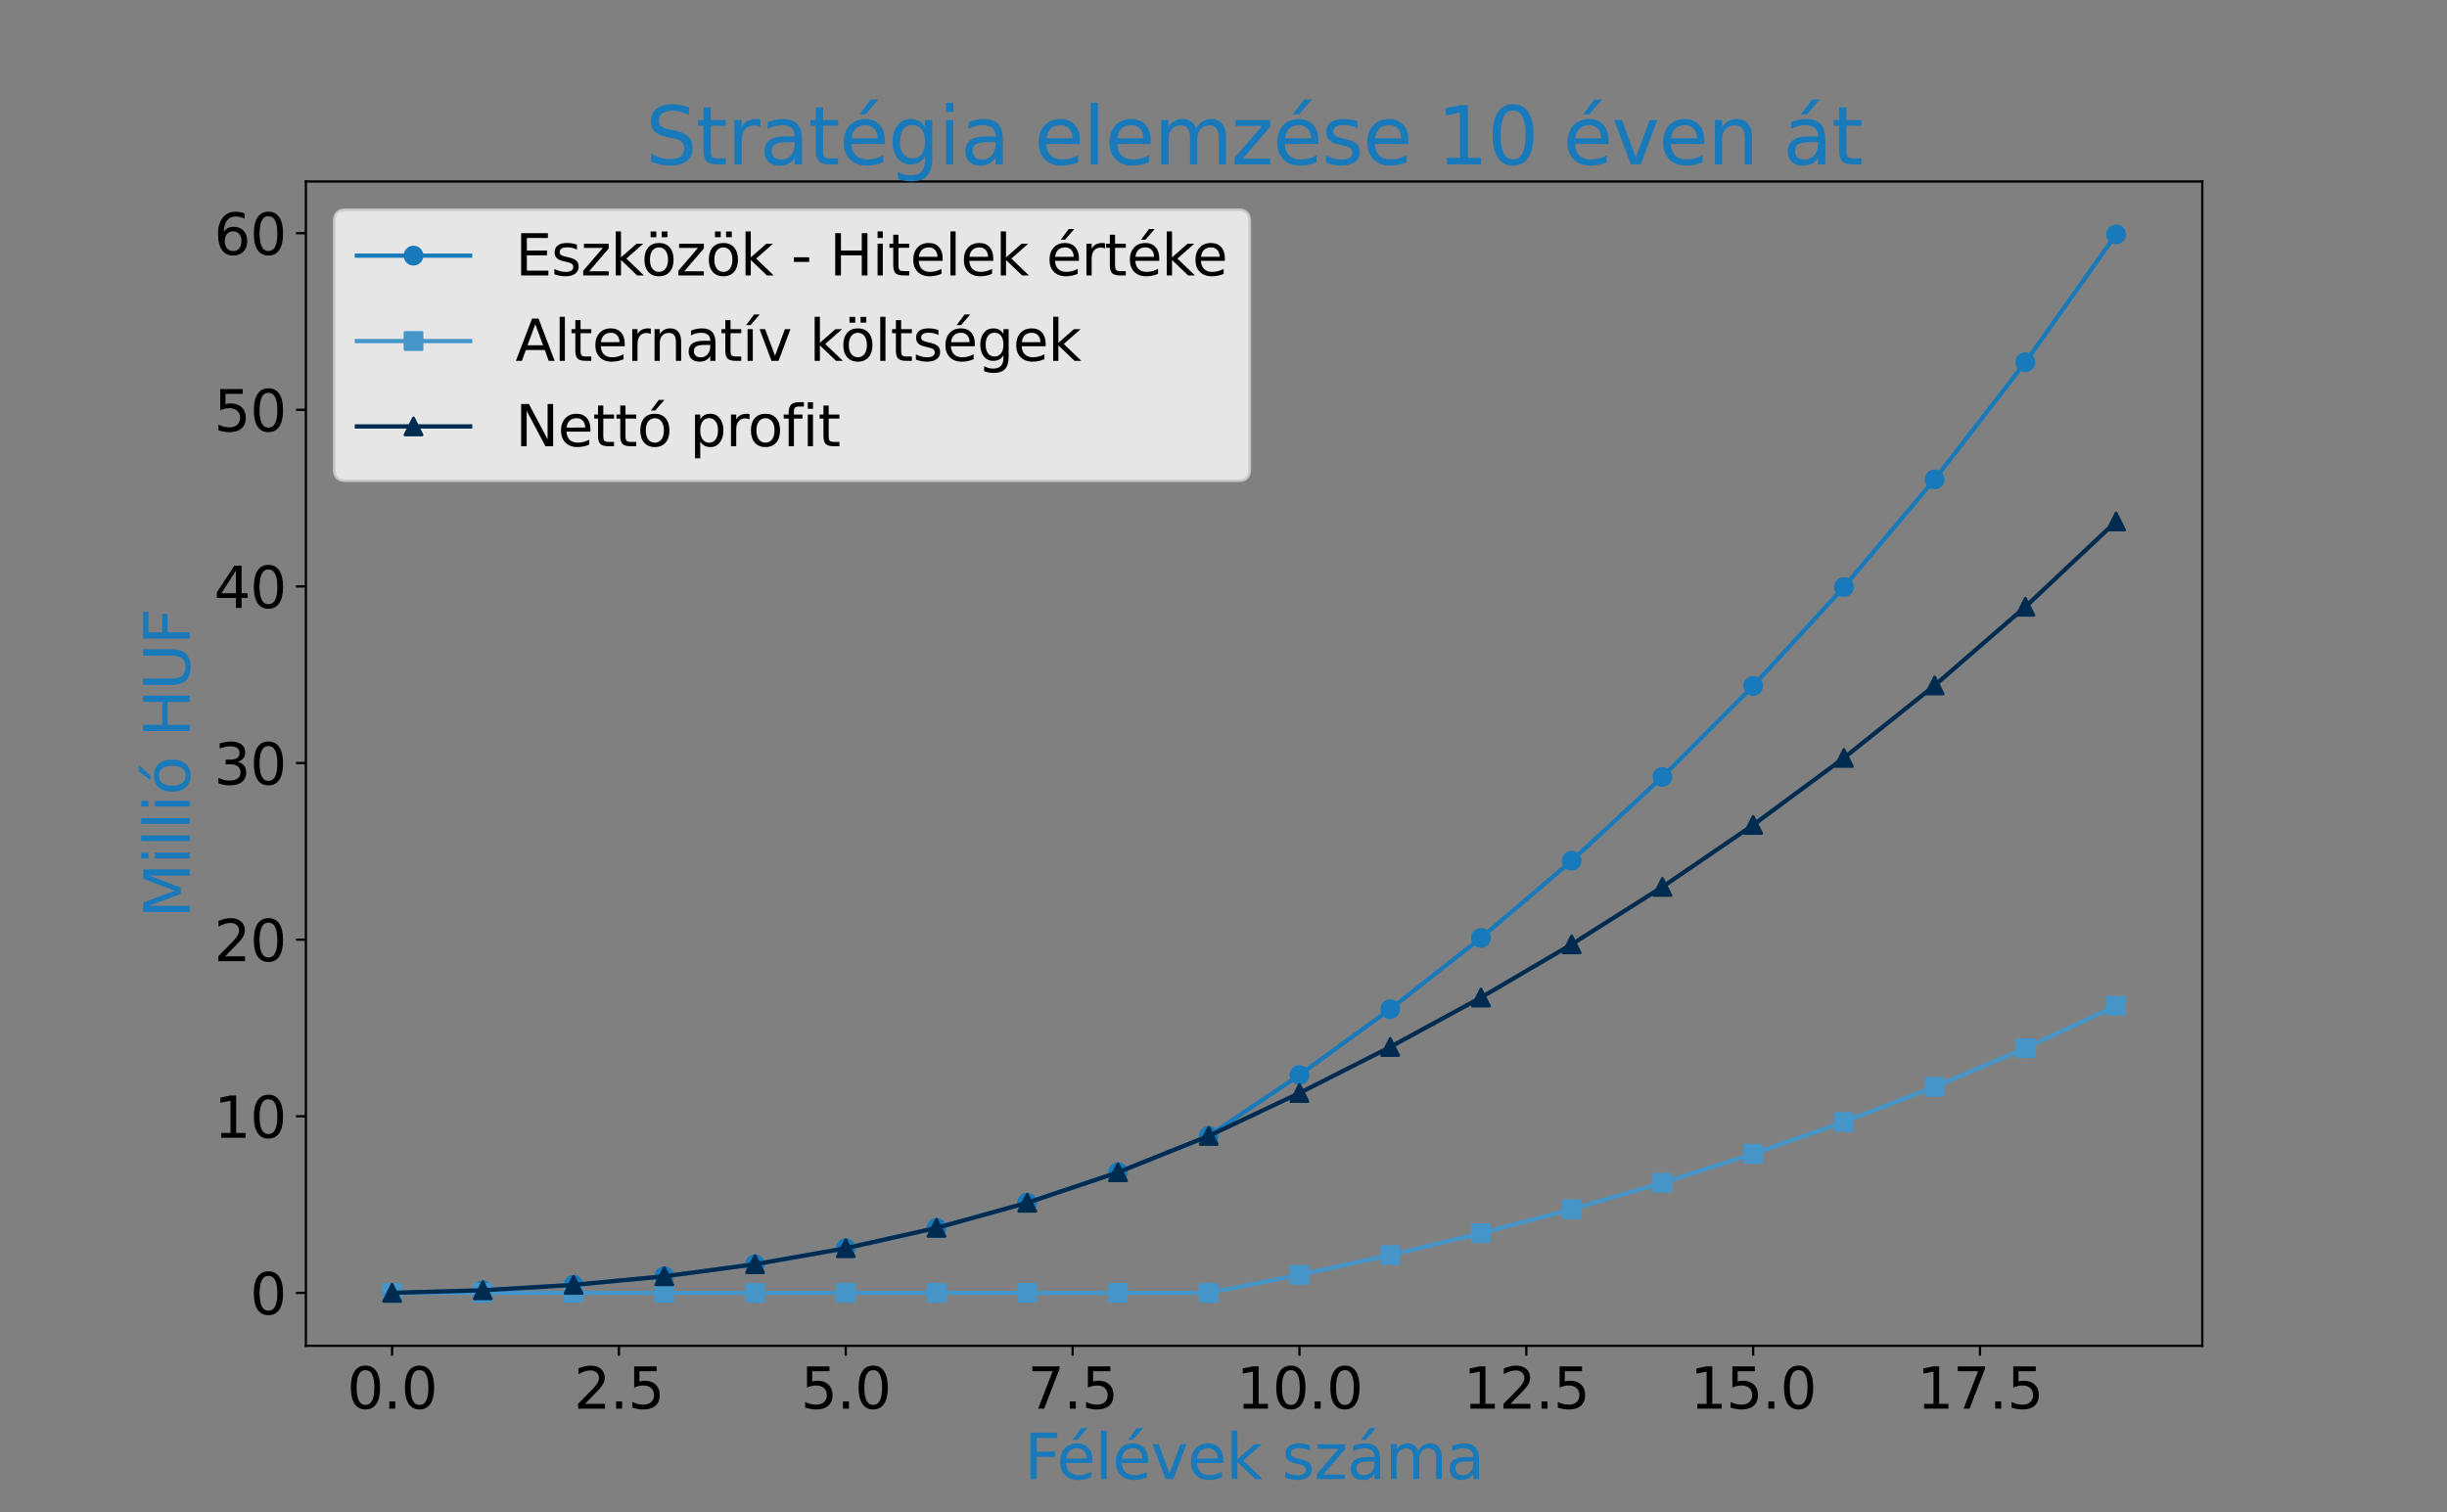 <?xml version="1.0" encoding="utf-8" standalone="no"?>
<!DOCTYPE svg PUBLIC "-//W3C//DTD SVG 1.1//EN"
  "http://www.w3.org/Graphics/SVG/1.1/DTD/svg11.dtd">
<svg xmlns:xlink="http://www.w3.org/1999/xlink" width="864pt" height="533.993pt" viewBox="0 0 864 533.993" xmlns="http://www.w3.org/2000/svg" version="1.1">
 <rect x="0" y="0" width="864" height="533.993" fill="#808080" stroke="none"/>
 <defs>
  <style type="text/css">*{stroke-linejoin: round; stroke-linecap: butt}</style>
 </defs>
 <g id="figure_1">
  <g id="patch_1">
   <path d="M 0 533.993 
L 864 533.993 
L 864 0 
L 0 0 
L 0 533.993 
z
" style="fill: none; opacity: 0"/>
  </g>
  <g id="axes_1">
   <g id="patch_2">
    <path d="M 108 475.253 
L 777.6 475.253 
L 777.6 64.079 
L 108 64.079 
L 108 475.253 
z
" style="fill: none; opacity: 0"/>
   </g>
   <g id="matplotlib.axis_1">
    <g id="xtick_1">
     <g id="line2d_1">
      <defs>
       <path id="m2d9361c1e0" d="M 0 0 
L 0 3.5 
" style="stroke: #000000; stroke-width: 0.8"/>
      </defs>
      <g>
       <use xlink:href="#m2d9361c1e0" x="138.436" y="475.253" style="stroke: #000000; stroke-width: 0.8"/>
      </g>
     </g>
     <g id="text_1">
      <!-- 0.0 -->
      <g transform="translate(122.533 497.45) scale(0.2 -0.2)">
       <defs>
        <path id="DejaVuSans-30" d="M 2034 4250 
Q 1547 4250 1301 3770 
Q 1056 3291 1056 2328 
Q 1056 1369 1301 889 
Q 1547 409 2034 409 
Q 2525 409 2770 889 
Q 3016 1369 3016 2328 
Q 3016 3291 2770 3770 
Q 2525 4250 2034 4250 
z
M 2034 4750 
Q 2819 4750 3233 4129 
Q 3647 3509 3647 2328 
Q 3647 1150 3233 529 
Q 2819 -91 2034 -91 
Q 1250 -91 836 529 
Q 422 1150 422 2328 
Q 422 3509 836 4129 
Q 1250 4750 2034 4750 
z
" transform="scale(0.016)"/>
        <path id="DejaVuSans-2e" d="M 684 794 
L 1344 794 
L 1344 0 
L 684 0 
L 684 794 
z
" transform="scale(0.016)"/>
       </defs>
       <use xlink:href="#DejaVuSans-30"/>
       <use xlink:href="#DejaVuSans-2e" x="63.623"/>
       <use xlink:href="#DejaVuSans-30" x="95.41"/>
      </g>
     </g>
    </g>
    <g id="xtick_2">
     <g id="line2d_2">
      <g>
       <use xlink:href="#m2d9361c1e0" x="218.532" y="475.253" style="stroke: #000000; stroke-width: 0.8"/>
      </g>
     </g>
     <g id="text_2">
      <!-- 2.5 -->
      <g transform="translate(202.629 497.45) scale(0.2 -0.2)">
       <defs>
        <path id="DejaVuSans-32" d="M 1228 531 
L 3431 531 
L 3431 0 
L 469 0 
L 469 531 
Q 828 903 1448 1529 
Q 2069 2156 2228 2338 
Q 2531 2678 2651 2914 
Q 2772 3150 2772 3378 
Q 2772 3750 2511 3984 
Q 2250 4219 1831 4219 
Q 1534 4219 1204 4116 
Q 875 4013 500 3803 
L 500 4441 
Q 881 4594 1212 4672 
Q 1544 4750 1819 4750 
Q 2544 4750 2975 4387 
Q 3406 4025 3406 3419 
Q 3406 3131 3298 2873 
Q 3191 2616 2906 2266 
Q 2828 2175 2409 1742 
Q 1991 1309 1228 531 
z
" transform="scale(0.016)"/>
        <path id="DejaVuSans-35" d="M 691 4666 
L 3169 4666 
L 3169 4134 
L 1269 4134 
L 1269 2991 
Q 1406 3038 1543 3061 
Q 1681 3084 1819 3084 
Q 2600 3084 3056 2656 
Q 3513 2228 3513 1497 
Q 3513 744 3044 326 
Q 2575 -91 1722 -91 
Q 1428 -91 1123 -41 
Q 819 9 494 109 
L 494 744 
Q 775 591 1075 516 
Q 1375 441 1709 441 
Q 2250 441 2565 725 
Q 2881 1009 2881 1497 
Q 2881 1984 2565 2268 
Q 2250 2553 1709 2553 
Q 1456 2553 1204 2497 
Q 953 2441 691 2322 
L 691 4666 
z
" transform="scale(0.016)"/>
       </defs>
       <use xlink:href="#DejaVuSans-32"/>
       <use xlink:href="#DejaVuSans-2e" x="63.623"/>
       <use xlink:href="#DejaVuSans-35" x="95.41"/>
      </g>
     </g>
    </g>
    <g id="xtick_3">
     <g id="line2d_3">
      <g>
       <use xlink:href="#m2d9361c1e0" x="298.628" y="475.253" style="stroke: #000000; stroke-width: 0.8"/>
      </g>
     </g>
     <g id="text_3">
      <!-- 5.0 -->
      <g transform="translate(282.725 497.45) scale(0.2 -0.2)">
       <use xlink:href="#DejaVuSans-35"/>
       <use xlink:href="#DejaVuSans-2e" x="63.623"/>
       <use xlink:href="#DejaVuSans-30" x="95.41"/>
      </g>
     </g>
    </g>
    <g id="xtick_4">
     <g id="line2d_4">
      <g>
       <use xlink:href="#m2d9361c1e0" x="378.723" y="475.253" style="stroke: #000000; stroke-width: 0.8"/>
      </g>
     </g>
     <g id="text_4">
      <!-- 7.5 -->
      <g transform="translate(362.82 497.45) scale(0.2 -0.2)">
       <defs>
        <path id="DejaVuSans-37" d="M 525 4666 
L 3525 4666 
L 3525 4397 
L 1831 0 
L 1172 0 
L 2766 4134 
L 525 4134 
L 525 4666 
z
" transform="scale(0.016)"/>
       </defs>
       <use xlink:href="#DejaVuSans-37"/>
       <use xlink:href="#DejaVuSans-2e" x="63.623"/>
       <use xlink:href="#DejaVuSans-35" x="95.41"/>
      </g>
     </g>
    </g>
    <g id="xtick_5">
     <g id="line2d_5">
      <g>
       <use xlink:href="#m2d9361c1e0" x="458.819" y="475.253" style="stroke: #000000; stroke-width: 0.8"/>
      </g>
     </g>
     <g id="text_5">
      <!-- 10.0 -->
      <g transform="translate(436.554 497.45) scale(0.2 -0.2)">
       <defs>
        <path id="DejaVuSans-31" d="M 794 531 
L 1825 531 
L 1825 4091 
L 703 3866 
L 703 4441 
L 1819 4666 
L 2450 4666 
L 2450 531 
L 3481 531 
L 3481 0 
L 794 0 
L 794 531 
z
" transform="scale(0.016)"/>
       </defs>
       <use xlink:href="#DejaVuSans-31"/>
       <use xlink:href="#DejaVuSans-30" x="63.623"/>
       <use xlink:href="#DejaVuSans-2e" x="127.246"/>
       <use xlink:href="#DejaVuSans-30" x="159.033"/>
      </g>
     </g>
    </g>
    <g id="xtick_6">
     <g id="line2d_6">
      <g>
       <use xlink:href="#m2d9361c1e0" x="538.915" y="475.253" style="stroke: #000000; stroke-width: 0.8"/>
      </g>
     </g>
     <g id="text_6">
      <!-- 12.5 -->
      <g transform="translate(516.649 497.45) scale(0.2 -0.2)">
       <use xlink:href="#DejaVuSans-31"/>
       <use xlink:href="#DejaVuSans-32" x="63.623"/>
       <use xlink:href="#DejaVuSans-2e" x="127.246"/>
       <use xlink:href="#DejaVuSans-35" x="159.033"/>
      </g>
     </g>
    </g>
    <g id="xtick_7">
     <g id="line2d_7">
      <g>
       <use xlink:href="#m2d9361c1e0" x="619.011" y="475.253" style="stroke: #000000; stroke-width: 0.8"/>
      </g>
     </g>
     <g id="text_7">
      <!-- 15.0 -->
      <g transform="translate(596.745 497.45) scale(0.2 -0.2)">
       <use xlink:href="#DejaVuSans-31"/>
       <use xlink:href="#DejaVuSans-35" x="63.623"/>
       <use xlink:href="#DejaVuSans-2e" x="127.246"/>
       <use xlink:href="#DejaVuSans-30" x="159.033"/>
      </g>
     </g>
    </g>
    <g id="xtick_8">
     <g id="line2d_8">
      <g>
       <use xlink:href="#m2d9361c1e0" x="699.106" y="475.253" style="stroke: #000000; stroke-width: 0.8"/>
      </g>
     </g>
     <g id="text_8">
      <!-- 17.5 -->
      <g transform="translate(676.841 497.45) scale(0.2 -0.2)">
       <use xlink:href="#DejaVuSans-31"/>
       <use xlink:href="#DejaVuSans-37" x="63.623"/>
       <use xlink:href="#DejaVuSans-2e" x="127.246"/>
       <use xlink:href="#DejaVuSans-35" x="159.033"/>
      </g>
     </g>
    </g>
    <g id="text_9">
     <!-- Félévek száma -->
     <g style="fill: #187aba" transform="translate(361.641 522.326) scale(0.22 -0.22)">
      <defs>
       <path id="DejaVuSans-46" d="M 628 4666 
L 3309 4666 
L 3309 4134 
L 1259 4134 
L 1259 2759 
L 3109 2759 
L 3109 2228 
L 1259 2228 
L 1259 0 
L 628 0 
L 628 4666 
z
" transform="scale(0.016)"/>
       <path id="DejaVuSans-e9" d="M 3597 1894 
L 3597 1613 
L 953 1613 
Q 991 1019 1311 708 
Q 1631 397 2203 397 
Q 2534 397 2845 478 
Q 3156 559 3463 722 
L 3463 178 
Q 3153 47 2828 -22 
Q 2503 -91 2169 -91 
Q 1331 -91 842 396 
Q 353 884 353 1716 
Q 353 2575 817 3079 
Q 1281 3584 2069 3584 
Q 2775 3584 3186 3129 
Q 3597 2675 3597 1894 
z
M 3022 2063 
Q 3016 2534 2758 2815 
Q 2500 3097 2075 3097 
Q 1594 3097 1305 2825 
Q 1016 2553 972 2059 
L 3022 2063 
z
M 2466 5119 
L 3088 5119 
L 2070 3944 
L 1591 3944 
L 2466 5119 
z
" transform="scale(0.016)"/>
       <path id="DejaVuSans-6c" d="M 603 4863 
L 1178 4863 
L 1178 0 
L 603 0 
L 603 4863 
z
" transform="scale(0.016)"/>
       <path id="DejaVuSans-76" d="M 191 3500 
L 800 3500 
L 1894 563 
L 2988 3500 
L 3597 3500 
L 2284 0 
L 1503 0 
L 191 3500 
z
" transform="scale(0.016)"/>
       <path id="DejaVuSans-65" d="M 3597 1894 
L 3597 1613 
L 953 1613 
Q 991 1019 1311 708 
Q 1631 397 2203 397 
Q 2534 397 2845 478 
Q 3156 559 3463 722 
L 3463 178 
Q 3153 47 2828 -22 
Q 2503 -91 2169 -91 
Q 1331 -91 842 396 
Q 353 884 353 1716 
Q 353 2575 817 3079 
Q 1281 3584 2069 3584 
Q 2775 3584 3186 3129 
Q 3597 2675 3597 1894 
z
M 3022 2063 
Q 3016 2534 2758 2815 
Q 2500 3097 2075 3097 
Q 1594 3097 1305 2825 
Q 1016 2553 972 2059 
L 3022 2063 
z
" transform="scale(0.016)"/>
       <path id="DejaVuSans-6b" d="M 581 4863 
L 1159 4863 
L 1159 1991 
L 2875 3500 
L 3609 3500 
L 1753 1863 
L 3688 0 
L 2938 0 
L 1159 1709 
L 1159 0 
L 581 0 
L 581 4863 
z
" transform="scale(0.016)"/>
       <path id="DejaVuSans-20" transform="scale(0.016)"/>
       <path id="DejaVuSans-73" d="M 2834 3397 
L 2834 2853 
Q 2591 2978 2328 3040 
Q 2066 3103 1784 3103 
Q 1356 3103 1142 2972 
Q 928 2841 928 2578 
Q 928 2378 1081 2264 
Q 1234 2150 1697 2047 
L 1894 2003 
Q 2506 1872 2764 1633 
Q 3022 1394 3022 966 
Q 3022 478 2636 193 
Q 2250 -91 1575 -91 
Q 1294 -91 989 -36 
Q 684 19 347 128 
L 347 722 
Q 666 556 975 473 
Q 1284 391 1588 391 
Q 1994 391 2212 530 
Q 2431 669 2431 922 
Q 2431 1156 2273 1281 
Q 2116 1406 1581 1522 
L 1381 1569 
Q 847 1681 609 1914 
Q 372 2147 372 2553 
Q 372 3047 722 3315 
Q 1072 3584 1716 3584 
Q 2034 3584 2315 3537 
Q 2597 3491 2834 3397 
z
" transform="scale(0.016)"/>
       <path id="DejaVuSans-7a" d="M 353 3500 
L 3084 3500 
L 3084 2975 
L 922 459 
L 3084 459 
L 3084 0 
L 275 0 
L 275 525 
L 2438 3041 
L 353 3041 
L 353 3500 
z
" transform="scale(0.016)"/>
       <path id="DejaVuSans-e1" d="M 2194 1759 
Q 1497 1759 1228 1600 
Q 959 1441 959 1056 
Q 959 750 1161 570 
Q 1363 391 1709 391 
Q 2188 391 2477 730 
Q 2766 1069 2766 1631 
L 2766 1759 
L 2194 1759 
z
M 3341 1997 
L 3341 0 
L 2766 0 
L 2766 531 
Q 2569 213 2275 61 
Q 1981 -91 1556 -91 
Q 1019 -91 701 211 
Q 384 513 384 1019 
Q 384 1609 779 1909 
Q 1175 2209 1959 2209 
L 2766 2209 
L 2766 2266 
Q 2766 2663 2505 2880 
Q 2244 3097 1772 3097 
Q 1472 3097 1187 3025 
Q 903 2953 641 2809 
L 641 3341 
Q 956 3463 1253 3523 
Q 1550 3584 1831 3584 
Q 2591 3584 2966 3190 
Q 3341 2797 3341 1997 
z
M 2290 5119 
L 2912 5119 
L 1894 3944 
L 1415 3944 
L 2290 5119 
z
" transform="scale(0.016)"/>
       <path id="DejaVuSans-6d" d="M 3328 2828 
Q 3544 3216 3844 3400 
Q 4144 3584 4550 3584 
Q 5097 3584 5394 3201 
Q 5691 2819 5691 2113 
L 5691 0 
L 5113 0 
L 5113 2094 
Q 5113 2597 4934 2840 
Q 4756 3084 4391 3084 
Q 3944 3084 3684 2787 
Q 3425 2491 3425 1978 
L 3425 0 
L 2847 0 
L 2847 2094 
Q 2847 2600 2669 2842 
Q 2491 3084 2119 3084 
Q 1678 3084 1418 2786 
Q 1159 2488 1159 1978 
L 1159 0 
L 581 0 
L 581 3500 
L 1159 3500 
L 1159 2956 
Q 1356 3278 1631 3431 
Q 1906 3584 2284 3584 
Q 2666 3584 2933 3390 
Q 3200 3197 3328 2828 
z
" transform="scale(0.016)"/>
       <path id="DejaVuSans-61" d="M 2194 1759 
Q 1497 1759 1228 1600 
Q 959 1441 959 1056 
Q 959 750 1161 570 
Q 1363 391 1709 391 
Q 2188 391 2477 730 
Q 2766 1069 2766 1631 
L 2766 1759 
L 2194 1759 
z
M 3341 1997 
L 3341 0 
L 2766 0 
L 2766 531 
Q 2569 213 2275 61 
Q 1981 -91 1556 -91 
Q 1019 -91 701 211 
Q 384 513 384 1019 
Q 384 1609 779 1909 
Q 1175 2209 1959 2209 
L 2766 2209 
L 2766 2266 
Q 2766 2663 2505 2880 
Q 2244 3097 1772 3097 
Q 1472 3097 1187 3025 
Q 903 2953 641 2809 
L 641 3341 
Q 956 3463 1253 3523 
Q 1550 3584 1831 3584 
Q 2591 3584 2966 3190 
Q 3341 2797 3341 1997 
z
" transform="scale(0.016)"/>
      </defs>
      <use xlink:href="#DejaVuSans-46"/>
      <use xlink:href="#DejaVuSans-e9" x="52.02"/>
      <use xlink:href="#DejaVuSans-6c" x="113.543"/>
      <use xlink:href="#DejaVuSans-e9" x="141.326"/>
      <use xlink:href="#DejaVuSans-76" x="202.85"/>
      <use xlink:href="#DejaVuSans-65" x="262.029"/>
      <use xlink:href="#DejaVuSans-6b" x="323.553"/>
      <use xlink:href="#DejaVuSans-20" x="381.463"/>
      <use xlink:href="#DejaVuSans-73" x="413.25"/>
      <use xlink:href="#DejaVuSans-7a" x="465.35"/>
      <use xlink:href="#DejaVuSans-e1" x="517.84"/>
      <use xlink:href="#DejaVuSans-6d" x="579.119"/>
      <use xlink:href="#DejaVuSans-61" x="676.531"/>
     </g>
    </g>
   </g>
   <g id="matplotlib.axis_2">
    <g id="ytick_1">
     <g id="line2d_9">
      <defs>
       <path id="m8a8268115d" d="M 0 0 
L -3.5 0 
" style="stroke: #000000; stroke-width: 0.8"/>
      </defs>
      <g>
       <use xlink:href="#m8a8268115d" x="108" y="456.564" style="stroke: #000000; stroke-width: 0.8"/>
      </g>
     </g>
     <g id="text_10">
      <!-- 0 -->
      <g transform="translate(88.275 464.162) scale(0.2 -0.2)">
       <use xlink:href="#DejaVuSans-30"/>
      </g>
     </g>
    </g>
    <g id="ytick_2">
     <g id="line2d_10">
      <g>
       <use xlink:href="#m8a8268115d" x="108" y="394.196" style="stroke: #000000; stroke-width: 0.8"/>
      </g>
     </g>
     <g id="text_11">
      <!-- 10 -->
      <g transform="translate(75.55 401.794) scale(0.2 -0.2)">
       <use xlink:href="#DejaVuSans-31"/>
       <use xlink:href="#DejaVuSans-30" x="63.623"/>
      </g>
     </g>
    </g>
    <g id="ytick_3">
     <g id="line2d_11">
      <g>
       <use xlink:href="#m8a8268115d" x="108" y="331.828" style="stroke: #000000; stroke-width: 0.8"/>
      </g>
     </g>
     <g id="text_12">
      <!-- 20 -->
      <g transform="translate(75.55 339.427) scale(0.2 -0.2)">
       <use xlink:href="#DejaVuSans-32"/>
       <use xlink:href="#DejaVuSans-30" x="63.623"/>
      </g>
     </g>
    </g>
    <g id="ytick_4">
     <g id="line2d_12">
      <g>
       <use xlink:href="#m8a8268115d" x="108" y="269.46" style="stroke: #000000; stroke-width: 0.8"/>
      </g>
     </g>
     <g id="text_13">
      <!-- 30 -->
      <g transform="translate(75.55 277.059) scale(0.2 -0.2)">
       <defs>
        <path id="DejaVuSans-33" d="M 2597 2516 
Q 3050 2419 3304 2112 
Q 3559 1806 3559 1356 
Q 3559 666 3084 287 
Q 2609 -91 1734 -91 
Q 1441 -91 1130 -33 
Q 819 25 488 141 
L 488 750 
Q 750 597 1062 519 
Q 1375 441 1716 441 
Q 2309 441 2620 675 
Q 2931 909 2931 1356 
Q 2931 1769 2642 2001 
Q 2353 2234 1838 2234 
L 1294 2234 
L 1294 2753 
L 1863 2753 
Q 2328 2753 2575 2939 
Q 2822 3125 2822 3475 
Q 2822 3834 2567 4026 
Q 2313 4219 1838 4219 
Q 1578 4219 1281 4162 
Q 984 4106 628 3988 
L 628 4550 
Q 988 4650 1302 4700 
Q 1616 4750 1894 4750 
Q 2613 4750 3031 4423 
Q 3450 4097 3450 3541 
Q 3450 3153 3228 2886 
Q 3006 2619 2597 2516 
z
" transform="scale(0.016)"/>
       </defs>
       <use xlink:href="#DejaVuSans-33"/>
       <use xlink:href="#DejaVuSans-30" x="63.623"/>
      </g>
     </g>
    </g>
    <g id="ytick_5">
     <g id="line2d_13">
      <g>
       <use xlink:href="#m8a8268115d" x="108" y="207.093" style="stroke: #000000; stroke-width: 0.8"/>
      </g>
     </g>
     <g id="text_14">
      <!-- 40 -->
      <g transform="translate(75.55 214.691) scale(0.2 -0.2)">
       <defs>
        <path id="DejaVuSans-34" d="M 2419 4116 
L 825 1625 
L 2419 1625 
L 2419 4116 
z
M 2253 4666 
L 3047 4666 
L 3047 1625 
L 3713 1625 
L 3713 1100 
L 3047 1100 
L 3047 0 
L 2419 0 
L 2419 1100 
L 313 1100 
L 313 1709 
L 2253 4666 
z
" transform="scale(0.016)"/>
       </defs>
       <use xlink:href="#DejaVuSans-34"/>
       <use xlink:href="#DejaVuSans-30" x="63.623"/>
      </g>
     </g>
    </g>
    <g id="ytick_6">
     <g id="line2d_14">
      <g>
       <use xlink:href="#m8a8268115d" x="108" y="144.725" style="stroke: #000000; stroke-width: 0.8"/>
      </g>
     </g>
     <g id="text_15">
      <!-- 50 -->
      <g transform="translate(75.55 152.323) scale(0.2 -0.2)">
       <use xlink:href="#DejaVuSans-35"/>
       <use xlink:href="#DejaVuSans-30" x="63.623"/>
      </g>
     </g>
    </g>
    <g id="ytick_7">
     <g id="line2d_15">
      <g>
       <use xlink:href="#m8a8268115d" x="108" y="82.357" style="stroke: #000000; stroke-width: 0.8"/>
      </g>
     </g>
     <g id="text_16">
      <!-- 60 -->
      <g transform="translate(75.55 89.956) scale(0.2 -0.2)">
       <defs>
        <path id="DejaVuSans-36" d="M 2113 2584 
Q 1688 2584 1439 2293 
Q 1191 2003 1191 1497 
Q 1191 994 1439 701 
Q 1688 409 2113 409 
Q 2538 409 2786 701 
Q 3034 994 3034 1497 
Q 3034 2003 2786 2293 
Q 2538 2584 2113 2584 
z
M 3366 4563 
L 3366 3988 
Q 3128 4100 2886 4159 
Q 2644 4219 2406 4219 
Q 1781 4219 1451 3797 
Q 1122 3375 1075 2522 
Q 1259 2794 1537 2939 
Q 1816 3084 2150 3084 
Q 2853 3084 3261 2657 
Q 3669 2231 3669 1497 
Q 3669 778 3244 343 
Q 2819 -91 2113 -91 
Q 1303 -91 875 529 
Q 447 1150 447 2328 
Q 447 3434 972 4092 
Q 1497 4750 2381 4750 
Q 2619 4750 2861 4703 
Q 3103 4656 3366 4563 
z
" transform="scale(0.016)"/>
       </defs>
       <use xlink:href="#DejaVuSans-36"/>
       <use xlink:href="#DejaVuSans-30" x="63.623"/>
      </g>
     </g>
    </g>
    <g id="text_17">
     <!-- Millió HUF -->
     <g style="fill: #187aba" transform="translate(66.975 324.257) rotate(-90) scale(0.22 -0.22)">
      <defs>
       <path id="DejaVuSans-4d" d="M 628 4666 
L 1569 4666 
L 2759 1491 
L 3956 4666 
L 4897 4666 
L 4897 0 
L 4281 0 
L 4281 4097 
L 3078 897 
L 2444 897 
L 1241 4097 
L 1241 0 
L 628 0 
L 628 4666 
z
" transform="scale(0.016)"/>
       <path id="DejaVuSans-69" d="M 603 3500 
L 1178 3500 
L 1178 0 
L 603 0 
L 603 3500 
z
M 603 4863 
L 1178 4863 
L 1178 4134 
L 603 4134 
L 603 4863 
z
" transform="scale(0.016)"/>
       <path id="DejaVuSans-f3" d="M 1959 3097 
Q 1497 3097 1228 2736 
Q 959 2375 959 1747 
Q 959 1119 1226 758 
Q 1494 397 1959 397 
Q 2419 397 2687 759 
Q 2956 1122 2956 1747 
Q 2956 2369 2687 2733 
Q 2419 3097 1959 3097 
z
M 1959 3584 
Q 2709 3584 3137 3096 
Q 3566 2609 3566 1747 
Q 3566 888 3137 398 
Q 2709 -91 1959 -91 
Q 1206 -91 779 398 
Q 353 888 353 1747 
Q 353 2609 779 3096 
Q 1206 3584 1959 3584 
z
M 2394 5119 
L 3016 5119 
L 1998 3944 
L 1519 3944 
L 2394 5119 
z
" transform="scale(0.016)"/>
       <path id="DejaVuSans-48" d="M 628 4666 
L 1259 4666 
L 1259 2753 
L 3553 2753 
L 3553 4666 
L 4184 4666 
L 4184 0 
L 3553 0 
L 3553 2222 
L 1259 2222 
L 1259 0 
L 628 0 
L 628 4666 
z
" transform="scale(0.016)"/>
       <path id="DejaVuSans-55" d="M 556 4666 
L 1191 4666 
L 1191 1831 
Q 1191 1081 1462 751 
Q 1734 422 2344 422 
Q 2950 422 3222 751 
Q 3494 1081 3494 1831 
L 3494 4666 
L 4128 4666 
L 4128 1753 
Q 4128 841 3676 375 
Q 3225 -91 2344 -91 
Q 1459 -91 1007 375 
Q 556 841 556 1753 
L 556 4666 
z
" transform="scale(0.016)"/>
      </defs>
      <use xlink:href="#DejaVuSans-4d"/>
      <use xlink:href="#DejaVuSans-69" x="86.279"/>
      <use xlink:href="#DejaVuSans-6c" x="114.062"/>
      <use xlink:href="#DejaVuSans-6c" x="141.846"/>
      <use xlink:href="#DejaVuSans-69" x="169.629"/>
      <use xlink:href="#DejaVuSans-f3" x="197.412"/>
      <use xlink:href="#DejaVuSans-20" x="258.594"/>
      <use xlink:href="#DejaVuSans-48" x="290.381"/>
      <use xlink:href="#DejaVuSans-55" x="365.576"/>
      <use xlink:href="#DejaVuSans-46" x="438.77"/>
     </g>
    </g>
   </g>
   <g id="line2d_16">
    <path d="M 138.436 456.564 
L 170.475 455.659 
L 202.513 453.749 
L 234.551 450.72 
L 266.589 446.45 
L 298.628 440.8 
L 330.666 433.62 
L 362.704 424.743 
L 394.743 413.985 
L 426.781 401.144 
L 458.819 379.634 
L 490.857 356.385 
L 522.896 331.223 
L 554.934 303.955 
L 586.972 274.373 
L 619.011 242.244 
L 651.049 207.313 
L 683.087 169.301 
L 715.125 127.899 
L 747.164 82.769 
" clip-path="url(#p92d7ca9be0)" style="fill: none; stroke: #187aba; stroke-width: 1.5; stroke-linecap: square"/>
    <defs>
     <path id="m511bde1fc5" d="M 0 3 
C 0.796 3 1.559 2.684 2.121 2.121 
C 2.684 1.559 3 0.796 3 0 
C 3 -0.796 2.684 -1.559 2.121 -2.121 
C 1.559 -2.684 0.796 -3 0 -3 
C -0.796 -3 -1.559 -2.684 -2.121 -2.121 
C -2.684 -1.559 -3 -0.796 -3 0 
C -3 0.796 -2.684 1.559 -2.121 2.121 
C -1.559 2.684 -0.796 3 0 3 
z
" style="stroke: #187aba"/>
    </defs>
    <g clip-path="url(#p92d7ca9be0)">
     <use xlink:href="#m511bde1fc5" x="138.436" y="456.564" style="fill: #187aba; stroke: #187aba"/>
     <use xlink:href="#m511bde1fc5" x="170.475" y="455.659" style="fill: #187aba; stroke: #187aba"/>
     <use xlink:href="#m511bde1fc5" x="202.513" y="453.749" style="fill: #187aba; stroke: #187aba"/>
     <use xlink:href="#m511bde1fc5" x="234.551" y="450.72" style="fill: #187aba; stroke: #187aba"/>
     <use xlink:href="#m511bde1fc5" x="266.589" y="446.45" style="fill: #187aba; stroke: #187aba"/>
     <use xlink:href="#m511bde1fc5" x="298.628" y="440.8" style="fill: #187aba; stroke: #187aba"/>
     <use xlink:href="#m511bde1fc5" x="330.666" y="433.62" style="fill: #187aba; stroke: #187aba"/>
     <use xlink:href="#m511bde1fc5" x="362.704" y="424.743" style="fill: #187aba; stroke: #187aba"/>
     <use xlink:href="#m511bde1fc5" x="394.743" y="413.985" style="fill: #187aba; stroke: #187aba"/>
     <use xlink:href="#m511bde1fc5" x="426.781" y="401.144" style="fill: #187aba; stroke: #187aba"/>
     <use xlink:href="#m511bde1fc5" x="458.819" y="379.634" style="fill: #187aba; stroke: #187aba"/>
     <use xlink:href="#m511bde1fc5" x="490.857" y="356.385" style="fill: #187aba; stroke: #187aba"/>
     <use xlink:href="#m511bde1fc5" x="522.896" y="331.223" style="fill: #187aba; stroke: #187aba"/>
     <use xlink:href="#m511bde1fc5" x="554.934" y="303.955" style="fill: #187aba; stroke: #187aba"/>
     <use xlink:href="#m511bde1fc5" x="586.972" y="274.373" style="fill: #187aba; stroke: #187aba"/>
     <use xlink:href="#m511bde1fc5" x="619.011" y="242.244" style="fill: #187aba; stroke: #187aba"/>
     <use xlink:href="#m511bde1fc5" x="651.049" y="207.313" style="fill: #187aba; stroke: #187aba"/>
     <use xlink:href="#m511bde1fc5" x="683.087" y="169.301" style="fill: #187aba; stroke: #187aba"/>
     <use xlink:href="#m511bde1fc5" x="715.125" y="127.899" style="fill: #187aba; stroke: #187aba"/>
     <use xlink:href="#m511bde1fc5" x="747.164" y="82.769" style="fill: #187aba; stroke: #187aba"/>
    </g>
   </g>
   <g id="line2d_17">
    <path d="M 138.436 456.564 
L 170.475 456.564 
L 202.513 456.564 
L 234.551 456.564 
L 266.589 456.564 
L 298.628 456.564 
L 330.666 456.564 
L 362.704 456.564 
L 394.743 456.564 
L 426.781 456.564 
L 458.819 450.202 
L 490.857 443.204 
L 522.896 435.507 
L 554.934 427.04 
L 586.972 417.726 
L 619.011 407.481 
L 651.049 396.211 
L 683.087 383.814 
L 715.125 370.178 
L 747.164 355.178 
" clip-path="url(#p92d7ca9be0)" style="fill: none; stroke: #4695c8; stroke-width: 1.5; stroke-linecap: square"/>
    <defs>
     <path id="m6ee3b0c2f8" d="M -3 3 
L 3 3 
L 3 -3 
L -3 -3 
z
" style="stroke: #4695c8; stroke-linejoin: miter"/>
    </defs>
    <g clip-path="url(#p92d7ca9be0)">
     <use xlink:href="#m6ee3b0c2f8" x="138.436" y="456.564" style="fill: #4695c8; stroke: #4695c8; stroke-linejoin: miter"/>
     <use xlink:href="#m6ee3b0c2f8" x="170.475" y="456.564" style="fill: #4695c8; stroke: #4695c8; stroke-linejoin: miter"/>
     <use xlink:href="#m6ee3b0c2f8" x="202.513" y="456.564" style="fill: #4695c8; stroke: #4695c8; stroke-linejoin: miter"/>
     <use xlink:href="#m6ee3b0c2f8" x="234.551" y="456.564" style="fill: #4695c8; stroke: #4695c8; stroke-linejoin: miter"/>
     <use xlink:href="#m6ee3b0c2f8" x="266.589" y="456.564" style="fill: #4695c8; stroke: #4695c8; stroke-linejoin: miter"/>
     <use xlink:href="#m6ee3b0c2f8" x="298.628" y="456.564" style="fill: #4695c8; stroke: #4695c8; stroke-linejoin: miter"/>
     <use xlink:href="#m6ee3b0c2f8" x="330.666" y="456.564" style="fill: #4695c8; stroke: #4695c8; stroke-linejoin: miter"/>
     <use xlink:href="#m6ee3b0c2f8" x="362.704" y="456.564" style="fill: #4695c8; stroke: #4695c8; stroke-linejoin: miter"/>
     <use xlink:href="#m6ee3b0c2f8" x="394.743" y="456.564" style="fill: #4695c8; stroke: #4695c8; stroke-linejoin: miter"/>
     <use xlink:href="#m6ee3b0c2f8" x="426.781" y="456.564" style="fill: #4695c8; stroke: #4695c8; stroke-linejoin: miter"/>
     <use xlink:href="#m6ee3b0c2f8" x="458.819" y="450.202" style="fill: #4695c8; stroke: #4695c8; stroke-linejoin: miter"/>
     <use xlink:href="#m6ee3b0c2f8" x="490.857" y="443.204" style="fill: #4695c8; stroke: #4695c8; stroke-linejoin: miter"/>
     <use xlink:href="#m6ee3b0c2f8" x="522.896" y="435.507" style="fill: #4695c8; stroke: #4695c8; stroke-linejoin: miter"/>
     <use xlink:href="#m6ee3b0c2f8" x="554.934" y="427.04" style="fill: #4695c8; stroke: #4695c8; stroke-linejoin: miter"/>
     <use xlink:href="#m6ee3b0c2f8" x="586.972" y="417.726" style="fill: #4695c8; stroke: #4695c8; stroke-linejoin: miter"/>
     <use xlink:href="#m6ee3b0c2f8" x="619.011" y="407.481" style="fill: #4695c8; stroke: #4695c8; stroke-linejoin: miter"/>
     <use xlink:href="#m6ee3b0c2f8" x="651.049" y="396.211" style="fill: #4695c8; stroke: #4695c8; stroke-linejoin: miter"/>
     <use xlink:href="#m6ee3b0c2f8" x="683.087" y="383.814" style="fill: #4695c8; stroke: #4695c8; stroke-linejoin: miter"/>
     <use xlink:href="#m6ee3b0c2f8" x="715.125" y="370.178" style="fill: #4695c8; stroke: #4695c8; stroke-linejoin: miter"/>
     <use xlink:href="#m6ee3b0c2f8" x="747.164" y="355.178" style="fill: #4695c8; stroke: #4695c8; stroke-linejoin: miter"/>
    </g>
   </g>
   <g id="line2d_18">
    <path d="M 138.436 456.564 
L 170.475 455.659 
L 202.513 453.749 
L 234.551 450.72 
L 266.589 446.45 
L 298.628 440.8 
L 330.666 433.62 
L 362.704 424.743 
L 394.743 413.985 
L 426.781 401.144 
L 458.819 385.996 
L 490.857 369.744 
L 522.896 352.279 
L 554.934 333.479 
L 586.972 313.21 
L 619.011 291.327 
L 651.049 267.666 
L 683.087 242.051 
L 715.125 214.285 
L 747.164 184.155 
" clip-path="url(#p92d7ca9be0)" style="fill: none; stroke: #002b51; stroke-width: 1.5; stroke-linecap: square"/>
    <defs>
     <path id="m55962f276f" d="M 0 -3 
L -3 3 
L 3 3 
z
" style="stroke: #002b51; stroke-linejoin: miter"/>
    </defs>
    <g clip-path="url(#p92d7ca9be0)">
     <use xlink:href="#m55962f276f" x="138.436" y="456.564" style="fill: #002b51; stroke: #002b51; stroke-linejoin: miter"/>
     <use xlink:href="#m55962f276f" x="170.475" y="455.659" style="fill: #002b51; stroke: #002b51; stroke-linejoin: miter"/>
     <use xlink:href="#m55962f276f" x="202.513" y="453.749" style="fill: #002b51; stroke: #002b51; stroke-linejoin: miter"/>
     <use xlink:href="#m55962f276f" x="234.551" y="450.72" style="fill: #002b51; stroke: #002b51; stroke-linejoin: miter"/>
     <use xlink:href="#m55962f276f" x="266.589" y="446.45" style="fill: #002b51; stroke: #002b51; stroke-linejoin: miter"/>
     <use xlink:href="#m55962f276f" x="298.628" y="440.8" style="fill: #002b51; stroke: #002b51; stroke-linejoin: miter"/>
     <use xlink:href="#m55962f276f" x="330.666" y="433.62" style="fill: #002b51; stroke: #002b51; stroke-linejoin: miter"/>
     <use xlink:href="#m55962f276f" x="362.704" y="424.743" style="fill: #002b51; stroke: #002b51; stroke-linejoin: miter"/>
     <use xlink:href="#m55962f276f" x="394.743" y="413.985" style="fill: #002b51; stroke: #002b51; stroke-linejoin: miter"/>
     <use xlink:href="#m55962f276f" x="426.781" y="401.144" style="fill: #002b51; stroke: #002b51; stroke-linejoin: miter"/>
     <use xlink:href="#m55962f276f" x="458.819" y="385.996" style="fill: #002b51; stroke: #002b51; stroke-linejoin: miter"/>
     <use xlink:href="#m55962f276f" x="490.857" y="369.744" style="fill: #002b51; stroke: #002b51; stroke-linejoin: miter"/>
     <use xlink:href="#m55962f276f" x="522.896" y="352.279" style="fill: #002b51; stroke: #002b51; stroke-linejoin: miter"/>
     <use xlink:href="#m55962f276f" x="554.934" y="333.479" style="fill: #002b51; stroke: #002b51; stroke-linejoin: miter"/>
     <use xlink:href="#m55962f276f" x="586.972" y="313.21" style="fill: #002b51; stroke: #002b51; stroke-linejoin: miter"/>
     <use xlink:href="#m55962f276f" x="619.011" y="291.327" style="fill: #002b51; stroke: #002b51; stroke-linejoin: miter"/>
     <use xlink:href="#m55962f276f" x="651.049" y="267.666" style="fill: #002b51; stroke: #002b51; stroke-linejoin: miter"/>
     <use xlink:href="#m55962f276f" x="683.087" y="242.051" style="fill: #002b51; stroke: #002b51; stroke-linejoin: miter"/>
     <use xlink:href="#m55962f276f" x="715.125" y="214.285" style="fill: #002b51; stroke: #002b51; stroke-linejoin: miter"/>
     <use xlink:href="#m55962f276f" x="747.164" y="184.155" style="fill: #002b51; stroke: #002b51; stroke-linejoin: miter"/>
    </g>
   </g>
   <g id="patch_3">
    <path d="M 108 475.253 
L 108 64.079 
" style="fill: none; stroke: #000000; stroke-width: 0.8; stroke-linejoin: miter; stroke-linecap: square"/>
   </g>
   <g id="patch_4">
    <path d="M 777.6 475.253 
L 777.6 64.079 
" style="fill: none; stroke: #000000; stroke-width: 0.8; stroke-linejoin: miter; stroke-linecap: square"/>
   </g>
   <g id="patch_5">
    <path d="M 108 475.253 
L 777.6 475.253 
" style="fill: none; stroke: #000000; stroke-width: 0.8; stroke-linejoin: miter; stroke-linecap: square"/>
   </g>
   <g id="patch_6">
    <path d="M 108 64.079 
L 777.6 64.079 
" style="fill: none; stroke: #000000; stroke-width: 0.8; stroke-linejoin: miter; stroke-linecap: square"/>
   </g>
   <g id="text_18">
    <!-- Stratégia elemzése 10 éven át -->
    <g style="fill: #187aba" transform="translate(227.937 58.079) scale(0.28 -0.28)">
     <defs>
      <path id="DejaVuSans-53" d="M 3425 4513 
L 3425 3897 
Q 3066 4069 2747 4153 
Q 2428 4238 2131 4238 
Q 1616 4238 1336 4038 
Q 1056 3838 1056 3469 
Q 1056 3159 1242 3001 
Q 1428 2844 1947 2747 
L 2328 2669 
Q 3034 2534 3370 2195 
Q 3706 1856 3706 1288 
Q 3706 609 3251 259 
Q 2797 -91 1919 -91 
Q 1588 -91 1214 -16 
Q 841 59 441 206 
L 441 856 
Q 825 641 1194 531 
Q 1563 422 1919 422 
Q 2459 422 2753 634 
Q 3047 847 3047 1241 
Q 3047 1584 2836 1778 
Q 2625 1972 2144 2069 
L 1759 2144 
Q 1053 2284 737 2584 
Q 422 2884 422 3419 
Q 422 4038 858 4394 
Q 1294 4750 2059 4750 
Q 2388 4750 2728 4690 
Q 3069 4631 3425 4513 
z
" transform="scale(0.016)"/>
      <path id="DejaVuSans-74" d="M 1172 4494 
L 1172 3500 
L 2356 3500 
L 2356 3053 
L 1172 3053 
L 1172 1153 
Q 1172 725 1289 603 
Q 1406 481 1766 481 
L 2356 481 
L 2356 0 
L 1766 0 
Q 1100 0 847 248 
Q 594 497 594 1153 
L 594 3053 
L 172 3053 
L 172 3500 
L 594 3500 
L 594 4494 
L 1172 4494 
z
" transform="scale(0.016)"/>
      <path id="DejaVuSans-72" d="M 2631 2963 
Q 2534 3019 2420 3045 
Q 2306 3072 2169 3072 
Q 1681 3072 1420 2755 
Q 1159 2438 1159 1844 
L 1159 0 
L 581 0 
L 581 3500 
L 1159 3500 
L 1159 2956 
Q 1341 3275 1631 3429 
Q 1922 3584 2338 3584 
Q 2397 3584 2469 3576 
Q 2541 3569 2628 3553 
L 2631 2963 
z
" transform="scale(0.016)"/>
      <path id="DejaVuSans-67" d="M 2906 1791 
Q 2906 2416 2648 2759 
Q 2391 3103 1925 3103 
Q 1463 3103 1205 2759 
Q 947 2416 947 1791 
Q 947 1169 1205 825 
Q 1463 481 1925 481 
Q 2391 481 2648 825 
Q 2906 1169 2906 1791 
z
M 3481 434 
Q 3481 -459 3084 -895 
Q 2688 -1331 1869 -1331 
Q 1566 -1331 1297 -1286 
Q 1028 -1241 775 -1147 
L 775 -588 
Q 1028 -725 1275 -790 
Q 1522 -856 1778 -856 
Q 2344 -856 2625 -561 
Q 2906 -266 2906 331 
L 2906 616 
Q 2728 306 2450 153 
Q 2172 0 1784 0 
Q 1141 0 747 490 
Q 353 981 353 1791 
Q 353 2603 747 3093 
Q 1141 3584 1784 3584 
Q 2172 3584 2450 3431 
Q 2728 3278 2906 2969 
L 2906 3500 
L 3481 3500 
L 3481 434 
z
" transform="scale(0.016)"/>
      <path id="DejaVuSans-6e" d="M 3513 2113 
L 3513 0 
L 2938 0 
L 2938 2094 
Q 2938 2591 2744 2837 
Q 2550 3084 2163 3084 
Q 1697 3084 1428 2787 
Q 1159 2491 1159 1978 
L 1159 0 
L 581 0 
L 581 3500 
L 1159 3500 
L 1159 2956 
Q 1366 3272 1645 3428 
Q 1925 3584 2291 3584 
Q 2894 3584 3203 3211 
Q 3513 2838 3513 2113 
z
" transform="scale(0.016)"/>
     </defs>
     <use xlink:href="#DejaVuSans-53"/>
     <use xlink:href="#DejaVuSans-74" x="63.477"/>
     <use xlink:href="#DejaVuSans-72" x="102.686"/>
     <use xlink:href="#DejaVuSans-61" x="143.799"/>
     <use xlink:href="#DejaVuSans-74" x="205.078"/>
     <use xlink:href="#DejaVuSans-e9" x="244.287"/>
     <use xlink:href="#DejaVuSans-67" x="305.811"/>
     <use xlink:href="#DejaVuSans-69" x="369.287"/>
     <use xlink:href="#DejaVuSans-61" x="397.07"/>
     <use xlink:href="#DejaVuSans-20" x="458.35"/>
     <use xlink:href="#DejaVuSans-65" x="490.137"/>
     <use xlink:href="#DejaVuSans-6c" x="551.66"/>
     <use xlink:href="#DejaVuSans-65" x="579.443"/>
     <use xlink:href="#DejaVuSans-6d" x="640.967"/>
     <use xlink:href="#DejaVuSans-7a" x="738.379"/>
     <use xlink:href="#DejaVuSans-e9" x="790.869"/>
     <use xlink:href="#DejaVuSans-73" x="852.393"/>
     <use xlink:href="#DejaVuSans-65" x="904.492"/>
     <use xlink:href="#DejaVuSans-20" x="966.016"/>
     <use xlink:href="#DejaVuSans-31" x="997.803"/>
     <use xlink:href="#DejaVuSans-30" x="1061.426"/>
     <use xlink:href="#DejaVuSans-20" x="1125.049"/>
     <use xlink:href="#DejaVuSans-e9" x="1156.836"/>
     <use xlink:href="#DejaVuSans-76" x="1218.359"/>
     <use xlink:href="#DejaVuSans-65" x="1277.539"/>
     <use xlink:href="#DejaVuSans-6e" x="1339.062"/>
     <use xlink:href="#DejaVuSans-20" x="1402.441"/>
     <use xlink:href="#DejaVuSans-e1" x="1434.229"/>
     <use xlink:href="#DejaVuSans-74" x="1495.508"/>
    </g>
   </g>
   <g id="legend_1">
    <g id="patch_7">
     <path d="M 122 169.748 
L 437.272 169.748 
Q 441.272 169.748 441.272 165.748 
L 441.272 78.079 
Q 441.272 74.079 437.272 74.079 
L 122 74.079 
Q 118 74.079 118 78.079 
L 118 165.748 
Q 118 169.748 122 169.748 
z
" style="fill: #ffffff; opacity: 0.8; stroke: #cccccc; stroke-linejoin: miter"/>
    </g>
    <g id="line2d_19">
     <path d="M 126 90.276 
L 146 90.276 
L 166 90.276 
" style="fill: none; stroke: #187aba; stroke-width: 1.5; stroke-linecap: square"/>
     <g>
      <use xlink:href="#m511bde1fc5" x="146" y="90.276" style="fill: #187aba; stroke: #187aba"/>
     </g>
    </g>
    <g id="text_19">
     <!-- Eszközök - Hitelek értéke -->
     <g transform="translate(182 97.276) scale(0.2 -0.2)">
      <defs>
       <path id="DejaVuSans-45" d="M 628 4666 
L 3578 4666 
L 3578 4134 
L 1259 4134 
L 1259 2753 
L 3481 2753 
L 3481 2222 
L 1259 2222 
L 1259 531 
L 3634 531 
L 3634 0 
L 628 0 
L 628 4666 
z
" transform="scale(0.016)"/>
       <path id="DejaVuSans-f6" d="M 1959 3097 
Q 1497 3097 1228 2736 
Q 959 2375 959 1747 
Q 959 1119 1226 758 
Q 1494 397 1959 397 
Q 2419 397 2687 759 
Q 2956 1122 2956 1747 
Q 2956 2369 2687 2733 
Q 2419 3097 1959 3097 
z
M 1959 3584 
Q 2709 3584 3137 3096 
Q 3566 2609 3566 1747 
Q 3566 888 3137 398 
Q 2709 -91 1959 -91 
Q 1206 -91 779 398 
Q 353 888 353 1747 
Q 353 2609 779 3096 
Q 1206 3584 1959 3584 
z
M 2254 4850 
L 2888 4850 
L 2888 4219 
L 2254 4219 
L 2254 4850 
z
M 1032 4850 
L 1666 4850 
L 1666 4219 
L 1032 4219 
L 1032 4850 
z
" transform="scale(0.016)"/>
       <path id="DejaVuSans-2d" d="M 313 2009 
L 1997 2009 
L 1997 1497 
L 313 1497 
L 313 2009 
z
" transform="scale(0.016)"/>
      </defs>
      <use xlink:href="#DejaVuSans-45"/>
      <use xlink:href="#DejaVuSans-73" x="63.184"/>
      <use xlink:href="#DejaVuSans-7a" x="115.283"/>
      <use xlink:href="#DejaVuSans-6b" x="167.773"/>
      <use xlink:href="#DejaVuSans-f6" x="222.059"/>
      <use xlink:href="#DejaVuSans-7a" x="283.24"/>
      <use xlink:href="#DejaVuSans-f6" x="335.73"/>
      <use xlink:href="#DejaVuSans-6b" x="396.912"/>
      <use xlink:href="#DejaVuSans-20" x="454.822"/>
      <use xlink:href="#DejaVuSans-2d" x="486.609"/>
      <use xlink:href="#DejaVuSans-20" x="522.693"/>
      <use xlink:href="#DejaVuSans-48" x="554.48"/>
      <use xlink:href="#DejaVuSans-69" x="629.676"/>
      <use xlink:href="#DejaVuSans-74" x="657.459"/>
      <use xlink:href="#DejaVuSans-65" x="696.668"/>
      <use xlink:href="#DejaVuSans-6c" x="758.191"/>
      <use xlink:href="#DejaVuSans-65" x="785.975"/>
      <use xlink:href="#DejaVuSans-6b" x="847.498"/>
      <use xlink:href="#DejaVuSans-20" x="905.408"/>
      <use xlink:href="#DejaVuSans-e9" x="937.195"/>
      <use xlink:href="#DejaVuSans-72" x="998.719"/>
      <use xlink:href="#DejaVuSans-74" x="1039.832"/>
      <use xlink:href="#DejaVuSans-e9" x="1079.041"/>
      <use xlink:href="#DejaVuSans-6b" x="1140.564"/>
      <use xlink:href="#DejaVuSans-65" x="1194.85"/>
     </g>
    </g>
    <g id="line2d_20">
     <path d="M 126 120.432 
L 146 120.432 
L 166 120.432 
" style="fill: none; stroke: #4695c8; stroke-width: 1.5; stroke-linecap: square"/>
     <g>
      <use xlink:href="#m6ee3b0c2f8" x="146" y="120.432" style="fill: #4695c8; stroke: #4695c8; stroke-linejoin: miter"/>
     </g>
    </g>
    <g id="text_20">
     <!-- Alternatív költségek -->
     <g transform="translate(182 127.432) scale(0.2 -0.2)">
      <defs>
       <path id="DejaVuSans-41" d="M 2188 4044 
L 1331 1722 
L 3047 1722 
L 2188 4044 
z
M 1831 4666 
L 2547 4666 
L 4325 0 
L 3669 0 
L 3244 1197 
L 1141 1197 
L 716 0 
L 50 0 
L 1831 4666 
z
" transform="scale(0.016)"/>
       <path id="DejaVuSans-ed" d="M 1322 5119 
L 1944 5119 
L 926 3944 
L 447 3944 
L 1322 5119 
z
M 603 3500 
L 1178 3500 
L 1178 0 
L 603 0 
L 603 3500 
z
M 891 3584 
L 891 3584 
z
" transform="scale(0.016)"/>
      </defs>
      <use xlink:href="#DejaVuSans-41"/>
      <use xlink:href="#DejaVuSans-6c" x="68.408"/>
      <use xlink:href="#DejaVuSans-74" x="96.191"/>
      <use xlink:href="#DejaVuSans-65" x="135.4"/>
      <use xlink:href="#DejaVuSans-72" x="196.924"/>
      <use xlink:href="#DejaVuSans-6e" x="236.287"/>
      <use xlink:href="#DejaVuSans-61" x="299.666"/>
      <use xlink:href="#DejaVuSans-74" x="360.945"/>
      <use xlink:href="#DejaVuSans-ed" x="400.154"/>
      <use xlink:href="#DejaVuSans-76" x="427.938"/>
      <use xlink:href="#DejaVuSans-20" x="487.117"/>
      <use xlink:href="#DejaVuSans-6b" x="518.904"/>
      <use xlink:href="#DejaVuSans-f6" x="573.189"/>
      <use xlink:href="#DejaVuSans-6c" x="634.371"/>
      <use xlink:href="#DejaVuSans-74" x="662.154"/>
      <use xlink:href="#DejaVuSans-73" x="701.363"/>
      <use xlink:href="#DejaVuSans-e9" x="753.463"/>
      <use xlink:href="#DejaVuSans-67" x="814.986"/>
      <use xlink:href="#DejaVuSans-65" x="878.463"/>
      <use xlink:href="#DejaVuSans-6b" x="939.986"/>
     </g>
    </g>
    <g id="line2d_21">
     <path d="M 126 150.588 
L 146 150.588 
L 166 150.588 
" style="fill: none; stroke: #002b51; stroke-width: 1.5; stroke-linecap: square"/>
     <g>
      <use xlink:href="#m55962f276f" x="146" y="150.588" style="fill: #002b51; stroke: #002b51; stroke-linejoin: miter"/>
     </g>
    </g>
    <g id="text_21">
     <!-- Nettó profit -->
     <g transform="translate(182 157.588) scale(0.2 -0.2)">
      <defs>
       <path id="DejaVuSans-4e" d="M 628 4666 
L 1478 4666 
L 3547 763 
L 3547 4666 
L 4159 4666 
L 4159 0 
L 3309 0 
L 1241 3903 
L 1241 0 
L 628 0 
L 628 4666 
z
" transform="scale(0.016)"/>
       <path id="DejaVuSans-70" d="M 1159 525 
L 1159 -1331 
L 581 -1331 
L 581 3500 
L 1159 3500 
L 1159 2969 
Q 1341 3281 1617 3432 
Q 1894 3584 2278 3584 
Q 2916 3584 3314 3078 
Q 3713 2572 3713 1747 
Q 3713 922 3314 415 
Q 2916 -91 2278 -91 
Q 1894 -91 1617 61 
Q 1341 213 1159 525 
z
M 3116 1747 
Q 3116 2381 2855 2742 
Q 2594 3103 2138 3103 
Q 1681 3103 1420 2742 
Q 1159 2381 1159 1747 
Q 1159 1113 1420 752 
Q 1681 391 2138 391 
Q 2594 391 2855 752 
Q 3116 1113 3116 1747 
z
" transform="scale(0.016)"/>
       <path id="DejaVuSans-6f" d="M 1959 3097 
Q 1497 3097 1228 2736 
Q 959 2375 959 1747 
Q 959 1119 1226 758 
Q 1494 397 1959 397 
Q 2419 397 2687 759 
Q 2956 1122 2956 1747 
Q 2956 2369 2687 2733 
Q 2419 3097 1959 3097 
z
M 1959 3584 
Q 2709 3584 3137 3096 
Q 3566 2609 3566 1747 
Q 3566 888 3137 398 
Q 2709 -91 1959 -91 
Q 1206 -91 779 398 
Q 353 888 353 1747 
Q 353 2609 779 3096 
Q 1206 3584 1959 3584 
z
" transform="scale(0.016)"/>
       <path id="DejaVuSans-66" d="M 2375 4863 
L 2375 4384 
L 1825 4384 
Q 1516 4384 1395 4259 
Q 1275 4134 1275 3809 
L 1275 3500 
L 2222 3500 
L 2222 3053 
L 1275 3053 
L 1275 0 
L 697 0 
L 697 3053 
L 147 3053 
L 147 3500 
L 697 3500 
L 697 3744 
Q 697 4328 969 4595 
Q 1241 4863 1831 4863 
L 2375 4863 
z
" transform="scale(0.016)"/>
      </defs>
      <use xlink:href="#DejaVuSans-4e"/>
      <use xlink:href="#DejaVuSans-65" x="74.805"/>
      <use xlink:href="#DejaVuSans-74" x="136.328"/>
      <use xlink:href="#DejaVuSans-74" x="175.537"/>
      <use xlink:href="#DejaVuSans-f3" x="214.746"/>
      <use xlink:href="#DejaVuSans-20" x="275.928"/>
      <use xlink:href="#DejaVuSans-70" x="307.715"/>
      <use xlink:href="#DejaVuSans-72" x="371.191"/>
      <use xlink:href="#DejaVuSans-6f" x="410.055"/>
      <use xlink:href="#DejaVuSans-66" x="471.236"/>
      <use xlink:href="#DejaVuSans-69" x="506.441"/>
      <use xlink:href="#DejaVuSans-74" x="534.225"/>
     </g>
    </g>
   </g>
  </g>
 </g>
 <defs>
  <clipPath id="p92d7ca9be0">
   <rect x="108" y="64.079" width="669.6" height="411.174"/>
  </clipPath>
 </defs>
</svg>
